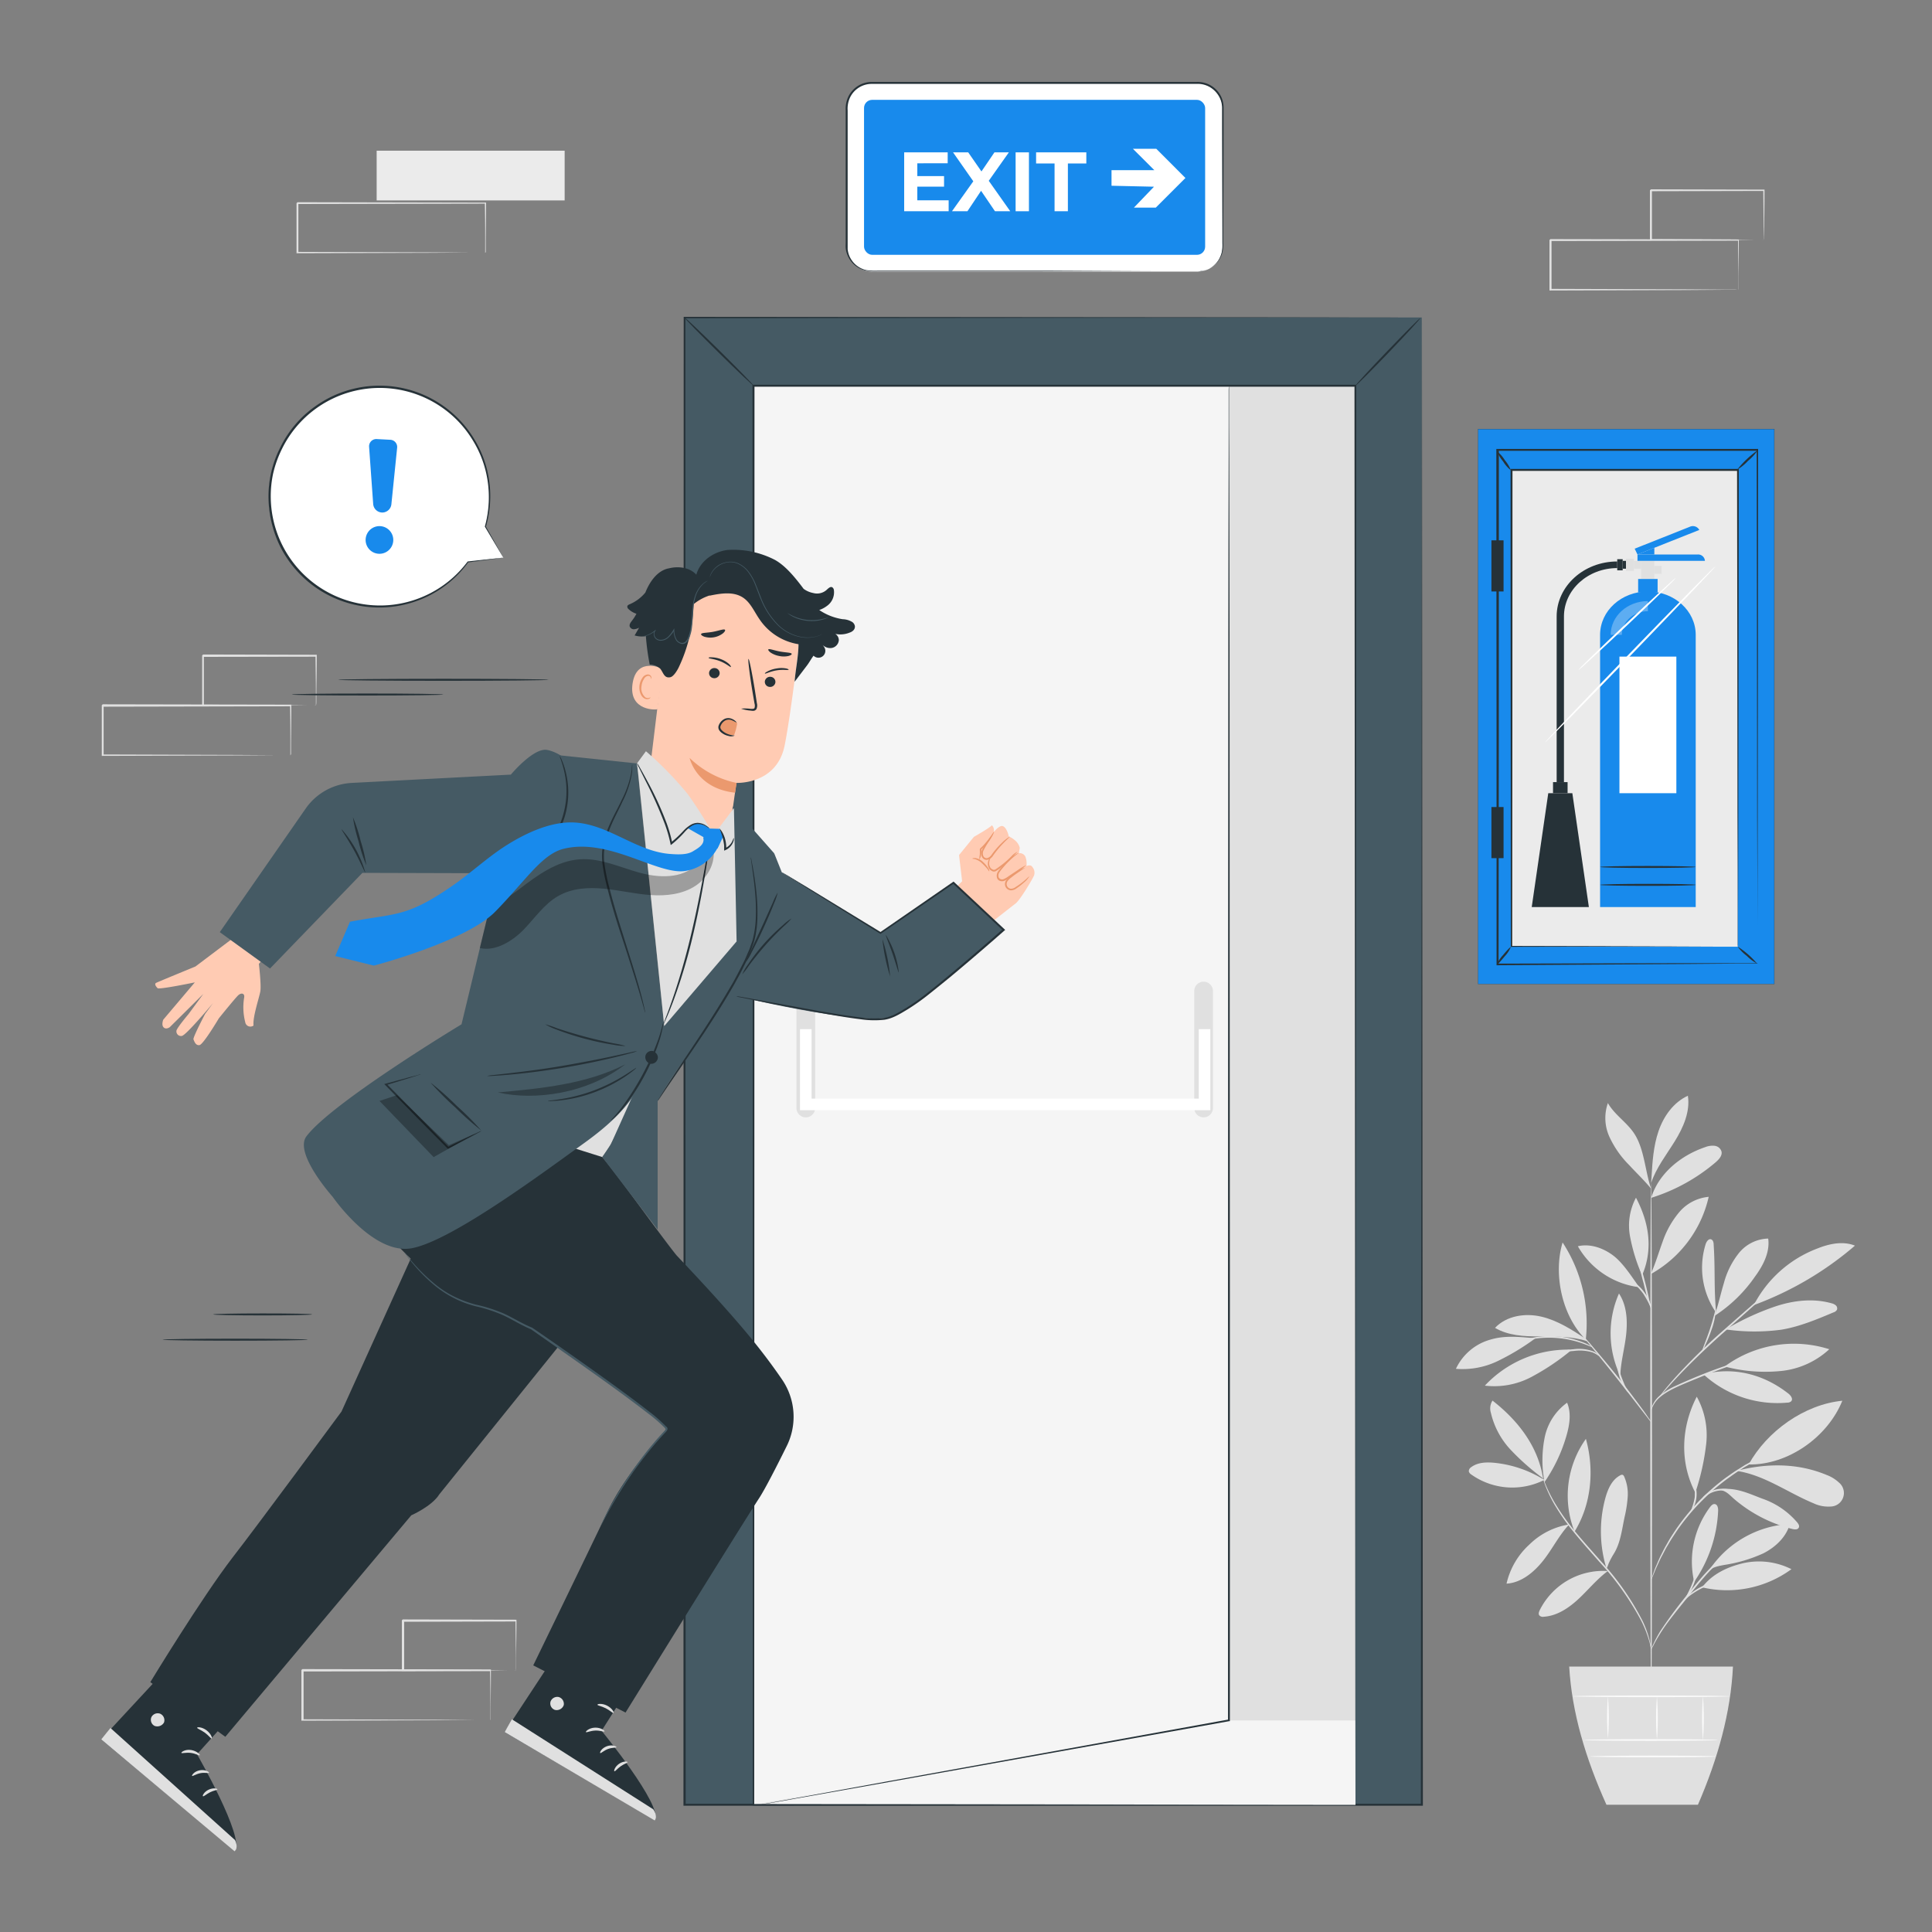 <svg xmlns="http://www.w3.org/2000/svg" viewBox="0 0 500 500"><rect x="0" y="0" width="500" height="500" fill="#808080" stroke="none"/><g id="freepik--background-complete--inject-5"><path d="M126.91,445.21s0-.09,0-.24l0-.66c0-.6,0-1.45,0-2.53,0-2.22,0-5.42-.09-9.45l.15.16-48.65.09.25-.25h0v6.53c0,2.15,0,4.27,0,6.34l-.24-.25,34.67.11,10.24.07,2.76,0,.73,0,.25,0h-.22l-.7,0-2.71,0-10.18.07-34.84.11H78v-.24c0-2.07,0-4.19,0-6.34v-6.53h0l.25-.24,48.65.09h.15v.15c0,4.07-.06,7.3-.08,9.54,0,1.07,0,1.9,0,2.5V445A.85.85,0,0,1,126.91,445.21Z" style="fill:#e0e0e0"></path><path d="M133.51,432.33a1.1,1.1,0,0,1,0-.24c0-.19,0-.41,0-.68l0-2.58c0-2.26-.06-5.45-.1-9.37l.18.18-29.23.07c-.22.22.3-.3.24-.25h0v6.62q0,3.24,0,6.24l-.23-.23,20.91.11,6.09.07,1.64,0,.59,0a3.28,3.28,0,0,1-.53,0l-1.6,0-6,.07-21.07.11H104v-.24q0-3,0-6.24v-6.62h0c-.06.06.47-.47.25-.24l29.23.07h.18v.17c0,4-.08,7.19-.1,9.48,0,1.06,0,1.91,0,2.54S133.52,432.35,133.51,432.33Z" style="fill:#e0e0e0"></path><rect x="97.48" y="39" width="48.65" height="12.87" style="fill:#ebebeb"></rect><path d="M125.56,65.43s0-.09,0-.24l0-.66c0-.6,0-1.45,0-2.53,0-2.22,0-5.42-.09-9.44l.15.15-48.65.09c.11-.11-.25.25.25-.24h0V59.1c0,2.14,0,4.26,0,6.33l-.24-.24,34.67.11,10.24.06,2.76,0h.73a1.27,1.27,0,0,1,.25,0h-.22l-.7,0-2.71,0-10.18.07-34.84.11h-.24v-.24c0-2.07,0-4.19,0-6.33V52.58h0l.25-.25,48.65.1h.16v.15c0,4.06-.06,7.29-.08,9.53,0,1.07,0,1.9,0,2.5,0,.26,0,.47,0,.63A.85.85,0,0,1,125.56,65.43Z" style="fill:#e0e0e0"></path><path d="M449.88,75a1,1,0,0,1,0-.23c0-.17,0-.39,0-.66,0-.61,0-1.45,0-2.53,0-2.22-.05-5.42-.08-9.45l.15.15-48.65.1c.11-.11-.25.25.24-.25h0V75l-.24-.24,34.67.11,10.23.07,2.77,0,.72,0h.26l-.23,0L449,75l-2.72,0-10.17.07-34.84.11H401V62.12h0c.49-.49.14-.13.25-.24l48.65.09H450v.15c0,4.07-.06,7.29-.08,9.54,0,1.07,0,1.9,0,2.5l0,.63A1.23,1.23,0,0,1,449.88,75Z" style="fill:#e0e0e0"></path><path d="M456.47,62.11s0-.09,0-.24,0-.41,0-.68c0-.64,0-1.5-.05-2.58,0-2.26-.05-5.45-.09-9.37l.17.18-29.23.07.25-.25h0v6.62q0,3.24,0,6.24l-.24-.23,20.91.11,6.1.06,1.64,0,.58,0a3.28,3.28,0,0,1-.53,0l-1.59,0-6,.07-21.07.11H427v-.24q0-3,0-6.24V49.25h0c-.05.06.48-.47.25-.25l29.23.07h.18v.18c0,4-.07,7.19-.09,9.47,0,1.07,0,1.92-.05,2.54A4.76,4.76,0,0,1,456.47,62.11Z" style="fill:#e0e0e0"></path><path d="M75.15,195.51a2.07,2.07,0,0,1,0-.23l0-.66c0-.61,0-1.45,0-2.53,0-2.22,0-5.42-.08-9.45l.15.15-48.65.1.25-.25h0v6.53q0,3.23,0,6.33l-.24-.24,34.67.11,10.23.07,2.77,0,.73,0h.25s-.07,0-.22,0l-.7,0-2.71,0-10.18.07-34.84.11h-.24v-.25c0-2.07,0-4.18,0-6.33v-6.53h0c.5-.49.14-.13.25-.24l48.65.09h.15v.15c0,4.07-.06,7.29-.08,9.54,0,1.07,0,1.9,0,2.5v.63C75.16,195.45,75.16,195.52,75.15,195.51Z" style="fill:#e0e0e0"></path><path d="M81.75,182.64a1.22,1.22,0,0,1,0-.24c0-.19,0-.41,0-.68,0-.64,0-1.5,0-2.58,0-2.26-.06-5.45-.1-9.37l.18.18L52.52,170c-.22.22.3-.3.24-.25h0v6.62q0,3.24,0,6.24l-.23-.23,20.91.11,6.09.06,1.64,0,.59,0a3.28,3.28,0,0,1-.53,0l-1.6,0-6,.07-21.07.11h-.24v-.24c0-2,0-4.08,0-6.24v-6.62h0l.25-.25,29.23.07h.18v.18c0,4-.08,7.19-.1,9.47,0,1.07,0,1.92,0,2.54S81.76,182.66,81.75,182.64Z" style="fill:#e0e0e0"></path><path d="M399.67,383a30.06,30.06,0,0,0-12.84-4.42c-2.1-.21-4.39-.15-6.08,1.12a1.26,1.26,0,0,0-.62,1.11,1.38,1.38,0,0,0,.59.76A18.37,18.37,0,0,0,399.67,383" style="fill:#e0e0e0"></path><path d="M399.34,382.6a62,62,0,0,1-8.29-7.3,20.82,20.82,0,0,1-5.2-9.62,3.81,3.81,0,0,1,.41-3.21c6.61,5.16,11.8,11.84,13.08,20.13" style="fill:#e0e0e0"></path><path d="M399.6,382.91a30.19,30.19,0,0,1,.16-10.89,14.68,14.68,0,0,1,5.8-9c1.14,2.67.65,5.74-.16,8.53a41.23,41.23,0,0,1-5.75,12.11" style="fill:#e0e0e0"></path><path d="M406.08,394.53a18.88,18.88,0,0,0-10.29,5.21,19.5,19.5,0,0,0-5.9,10.11c3.86-.24,7.14-3,9.51-6s4-6.4,6.63-9.25" style="fill:#e0e0e0"></path><path d="M407.49,396.38a25.37,25.37,0,0,1,2.94-24c2.24,8,1.41,17-2.94,24" style="fill:#e0e0e0"></path><path d="M416.06,406.58a18.35,18.35,0,0,0-17.57,10.11c-.21.44-.41,1-.11,1.38a1.28,1.28,0,0,0,1.16.34c3.46-.22,6.53-2.31,9.06-4.68s4.74-5.11,7.53-7.16" style="fill:#e0e0e0"></path><path d="M415.78,406a32.76,32.76,0,0,1-.32-18.28c.64-2.35,1.72-4.82,3.9-5.93a.74.74,0,0,1,.59-.1.8.8,0,0,1,.38.43,11.09,11.09,0,0,1,.92,5.25,32.81,32.81,0,0,1-.82,5.3c-.69,3.25-1.05,6.73-2.83,9.53a20,20,0,0,0-1.13,2.09c-.34.71-.34,1-.65,1.53" style="fill:#e0e0e0"></path><path d="M438.45,409.4A23.58,23.58,0,0,1,442.58,390c.3-.38.69-.8,1.17-.75.75.07.94,1.05.9,1.8a34.91,34.91,0,0,1-6.2,18.32" style="fill:#e0e0e0"></path><path d="M440.5,410.8a28.17,28.17,0,0,0,23.12-4.7,18.71,18.71,0,0,0-12.52-1.54c-4.18,1-8,2.83-10.6,6.24" style="fill:#e0e0e0"></path><path d="M442.22,406.55a26.72,26.72,0,0,1,21-12.14c-.95,3.38-3.73,6-6.86,7.59A38,38,0,0,1,446.27,405c-1.34.26-3.18.54-4,1.6" style="fill:#e0e0e0"></path><path d="M438.88,385.91a61.49,61.49,0,0,0,2.69-12.29,20.52,20.52,0,0,0-2.45-12.16c-4.06,7.86-4.47,17-.36,24.87" style="fill:#e0e0e0"></path><path d="M452.55,379c4.75-8.63,14.44-15.53,24.24-16.49C473,371.92,462.7,379.2,452.55,379" style="fill:#e0e0e0"></path><path d="M449.57,380.69c7.08,1.08,13.11,5.6,19.73,8.34a8.91,8.91,0,0,0,4.46.86,3.5,3.5,0,0,0,2.19-6.18,9.6,9.6,0,0,0-3.24-2c-7.21-3-14.94-3.07-22.53-1.25" style="fill:#e0e0e0"></path><path d="M445.47,385.65c1.6.46,2.15,1.29,3.42,2.37a36.85,36.85,0,0,0,15,7.69c.58.14,1.33.2,1.61-.32s-.07-1-.39-1.4a20.7,20.7,0,0,0-9-6.13c-3.46-1.29-6.45-2.84-10.57-2.5" style="fill:#e0e0e0"></path><path d="M440.84,355.66A28.34,28.34,0,0,0,462.56,363a1.47,1.47,0,0,0,1-.35c.55-.6-.1-1.51-.74-2-6.38-5-14.12-7-22-5" style="fill:#e0e0e0"></path><path d="M446.33,353.65a30.24,30.24,0,0,1,27.09-4.47,21.56,21.56,0,0,1-12.91,5.67,41.1,41.1,0,0,1-14.18-1.2" style="fill:#e0e0e0"></path><path d="M444.15,339.86c-.63-6.37-.22-11.4-.66-17.8,0-.51-.15-1.12-.63-1.31-.66-.26-1.22.56-1.44,1.24a20.42,20.42,0,0,0,2.72,17.73" style="fill:#e0e0e0"></path><path d="M443.69,340.57a37.34,37.34,0,0,0,10.55-10.26c2.09-2.85,3.85-6.27,3.37-9.77a10.09,10.09,0,0,0-7.61,3.78,21.3,21.3,0,0,0-3.88,7.81c-.85,2.8-1.44,5.68-2.43,8.44" style="fill:#e0e0e0"></path><path d="M454.06,337.69a85.06,85.06,0,0,0,26-15.32c-3.1-1.25-6.65-.5-9.75.75a30.78,30.78,0,0,0-16.36,14.5" style="fill:#e0e0e0"></path><path d="M446.61,344.05a52.37,52.37,0,0,0,14.42.07c4.67-.78,9.09-2.63,13.46-4.47a1.58,1.58,0,0,0,.92-.69,1.08,1.08,0,0,0-.33-1.16,2.82,2.82,0,0,0-1.15-.53c-4.75-1.33-9.88-.71-14.55.86a67.58,67.58,0,0,0-12.77,5.92" style="fill:#e0e0e0"></path><path d="M419.23,355.87a25.53,25.53,0,0,1-.24-21.11c2,3,2.24,6.89,1.87,10.5s-1.46,7.32-1.53,10.94" style="fill:#e0e0e0"></path><path d="M406.16,349.28a29.48,29.48,0,0,0-21.88,9.32,20.46,20.46,0,0,0,12-2.22,61.12,61.12,0,0,0,10.27-6.87" style="fill:#e0e0e0"></path><path d="M397.37,346.34c-4-.32-7.84-.81-11.68.36a14,14,0,0,0-8.9,7.55,21,21,0,0,0,10.95-2.07,62.23,62.23,0,0,0,9.63-5.84" style="fill:#e0e0e0"></path><path d="M410.38,346.48c-3.59-2.36-7.28-4.75-11.47-5.73s-9-.26-12,2.9c3.39,2,7.5,2.22,11.42,2.22s8.75-.05,12.45,1.26" style="fill:#e0e0e0"></path><path d="M410.4,346.67c-6.14-6-8.47-16.88-6-25.12a38.27,38.27,0,0,1,6,25.12" style="fill:#e0e0e0"></path><path d="M427.3,329.57c1.16-2.69,2-5.52,3-8.26a23.91,23.91,0,0,1,4.3-7.62,11.34,11.34,0,0,1,7.61-3.95,30.61,30.61,0,0,1-14.77,19.87" style="fill:#e0e0e0"></path><path d="M424.24,333.13c-1.91-2.64-4.13-6.22-6.73-8.19s-6-3.16-9.16-2.41a21.32,21.32,0,0,0,15.89,10.6" style="fill:#e0e0e0"></path><path d="M424.85,329.79a45.92,45.92,0,0,1-3-9.82,15.28,15.28,0,0,1,1.54-10c3.37,6.38,4.46,13.22,1.67,19.87" style="fill:#e0e0e0"></path><path d="M427.33,310c1.91-6.32,7.7-11,13.95-13.11a5.14,5.14,0,0,1,2.44-.36,2.11,2.11,0,0,1,1.81,1.5c.22,1.07-.66,2-1.5,2.75a47.54,47.54,0,0,1-16.7,9.22" style="fill:#e0e0e0"></path><path d="M427.4,304.82c.24-4.07.5-8.21,1.82-12.07s3.88-7.48,7.6-9.17c.63,4.11-1.18,8.21-3.37,11.75s-4.83,6.89-6.15,10.84" style="fill:#e0e0e0"></path><path d="M427.3,307.63c-1.58-4.61-1.74-10.46-4.5-14.47-1.93-2.81-5-4.72-6.68-7.69a11.74,11.74,0,0,0,.39,8.73,25.23,25.23,0,0,0,5.1,7.3c2,2.18,3.79,3.82,5.69,6.13" style="fill:#e0e0e0"></path><path d="M427.33,443.29c-.12,0-.23-30.73-.24-68.63s.09-68.64.21-68.64.23,30.73.24,68.64S427.45,443.29,427.33,443.29Z" style="fill:#e0e0e0"></path><path d="M454.19,351.24a7.3,7.3,0,0,1-1.16.43l-3.18,1.07c-2.68.92-6.36,2.24-10.36,3.88s-7.69,3.07-9.82,4.92a7.18,7.18,0,0,0-2,2.6c-.3.73-.36,1.17-.4,1.16a1.11,1.11,0,0,1,0-.32,5.14,5.14,0,0,1,.23-.9,6.92,6.92,0,0,1,1.92-2.78,17.6,17.6,0,0,1,4.26-2.65c1.71-.79,3.6-1.62,5.6-2.44,4-1.65,7.72-2.93,10.43-3.77,1.36-.42,2.46-.73,3.23-.94A6,6,0,0,1,454.19,351.24Z" style="fill:#e0e0e0"></path><path d="M463,329.61s-.1.14-.33.35l-1,.93L458,334.23l-12.26,10.91c-4.78,4.26-8.91,8.33-11.78,11.39-1.43,1.53-2.56,2.8-3.33,3.68l-.89,1a1.93,1.93,0,0,1-.33.33s.08-.14.26-.39.46-.61.83-1.07c.73-.92,1.82-2.22,3.23-3.78a155.2,155.2,0,0,1,11.72-11.51c4.8-4.25,9.17-8.06,12.34-10.81l3.77-3.24,1.05-.87A2.33,2.33,0,0,1,463,329.61Z" style="fill:#e0e0e0"></path><path d="M440.58,349.47c-.12-.06.88-2.36,1.87-5.28s1.48-5.38,1.61-5.36a18.23,18.23,0,0,1-1.19,5.5,33.94,33.94,0,0,1-1.49,3.69A5.39,5.39,0,0,1,440.58,349.47Z" style="fill:#e0e0e0"></path><path d="M427.36,368.07a5,5,0,0,1-.74-.86l-1.89-2.42c-1.58-2.05-3.77-4.88-6.23-8s-4.72-5.88-6.36-7.89l-1.93-2.39a5.64,5.64,0,0,1-.66-.91,6.63,6.63,0,0,1,.8.8c.49.53,1.18,1.32,2,2.3,1.7,2,4,4.71,6.47,7.81s4.61,6,6.14,8.06c.76,1,1.36,1.91,1.77,2.51A5.78,5.78,0,0,1,427.36,368.07Z" style="fill:#e0e0e0"></path><path d="M421.47,360.51a10.94,10.94,0,0,1-2.47-4.62,13.14,13.14,0,0,1-.55-4.65h.19c-.09.36-.15.55-.19.54s0-.2,0-.57l.19,0a21.27,21.27,0,0,0,.79,4.53A35.17,35.17,0,0,0,421.47,360.51Z" style="fill:#e0e0e0"></path><path d="M413.87,351a7.67,7.67,0,0,0-1.72-1,11.31,11.31,0,0,0-4.78-.38,30.64,30.64,0,0,0-4.82.77,14.19,14.19,0,0,1-2,.48,7.29,7.29,0,0,1,1.9-.78,22.38,22.38,0,0,1,4.86-.92,10.53,10.53,0,0,1,4.94.54A3,3,0,0,1,413.87,351Z" style="fill:#e0e0e0"></path><path d="M412.07,348.63c0,.07-1-.4-2.64-1a26.35,26.35,0,0,0-13.3-1c-1.7.3-2.73.62-2.75.55a2.3,2.3,0,0,1,.7-.3,16.19,16.19,0,0,1,2-.56,23.51,23.51,0,0,1,6.81-.48,23.85,23.85,0,0,1,6.66,1.5,16.4,16.4,0,0,1,1.88.86A2.52,2.52,0,0,1,412.07,348.63Z" style="fill:#e0e0e0"></path><path d="M427.3,338.83a53.94,53.94,0,0,1-1.92-6.68,54.1,54.1,0,0,1-1.5-6.8,107.3,107.3,0,0,1,3.42,13.48Z" style="fill:#e0e0e0"></path><path d="M427.42,338.83a30.53,30.53,0,0,0-2.13-4,17.27,17.27,0,0,0-3.14-3.24,2.81,2.81,0,0,1,1.21.62,10,10,0,0,1,2.29,2.36A8.75,8.75,0,0,1,427.42,338.83Z" style="fill:#e0e0e0"></path><path d="M427.33,426.91c-.05,0-.14-.74-.48-2.05a29.83,29.83,0,0,0-2.06-5.32,73.39,73.39,0,0,0-10.89-15.35c-2.43-2.78-4.79-5.4-6.8-7.91a56.62,56.62,0,0,1-4.86-7,34.28,34.28,0,0,1-2.45-5.2c-.23-.64-.39-1.14-.48-1.49a2.73,2.73,0,0,1-.13-.53s.27.71.77,2a38.68,38.68,0,0,0,2.56,5.1,59.06,59.06,0,0,0,4.91,6.91c2,2.49,4.38,5.1,6.81,7.88a69.9,69.9,0,0,1,10.85,15.51,26.12,26.12,0,0,1,1.93,5.41,15.62,15.62,0,0,1,.28,1.54A2.27,2.27,0,0,1,427.33,426.91Z" style="fill:#e0e0e0"></path><path d="M451.6,399.5a14.16,14.16,0,0,1-1.27.71,28,28,0,0,0-3.3,2.18,38,38,0,0,0-4.33,3.95c-1.53,1.61-3.09,3.47-4.69,5.47-3.2,4-6.19,7.56-8,10.4-.9,1.4-1.57,2.58-2,3.42a11.66,11.66,0,0,1-.7,1.28,1.48,1.48,0,0,1,.12-.36c.09-.23.22-.58.43-1a30.59,30.59,0,0,1,1.89-3.51,114.31,114.31,0,0,1,7.89-10.5c1.61-2,3.19-3.88,4.74-5.48a34.48,34.48,0,0,1,4.44-3.92,22,22,0,0,1,3.41-2.08c.42-.21.76-.34,1-.44S451.59,399.48,451.6,399.5Z" style="fill:#e0e0e0"></path><path d="M452.07,408.39a18.88,18.88,0,0,1-2.69.39A35.44,35.44,0,0,0,443,410a19.2,19.2,0,0,0-5.71,3c-1.31,1-1.93,1.86-2,1.81a2,2,0,0,1,.4-.62,10,10,0,0,1,1.4-1.43,17.26,17.26,0,0,1,5.77-3.18,28.66,28.66,0,0,1,6.48-1.14A14.87,14.87,0,0,1,452.07,408.39Z" style="fill:#e0e0e0"></path><path d="M436.09,413.86c-.14-.08,1.07-1.93,2-4.42s1.09-4.71,1.25-4.68a4.59,4.59,0,0,1-.05,1.44,15.66,15.66,0,0,1-.78,3.4,16.85,16.85,0,0,1-1.56,3.11A4.32,4.32,0,0,1,436.09,413.86Z" style="fill:#e0e0e0"></path><path d="M459.46,375.62a1.79,1.79,0,0,1-.43.23l-1.27.58c-.55.24-1.22.54-2,.94s-1.64.79-2.57,1.34l-1.46.84c-.51.29-1,.64-1.55,1-1.08.66-2.16,1.47-3.32,2.29A57.37,57.37,0,0,0,434.09,396c-.78,1.19-1.55,2.3-2.17,3.4-.32.55-.65,1.06-.92,1.58l-.78,1.49c-.53.94-.9,1.84-1.27,2.62s-.65,1.45-.86,2l-.53,1.28a2,2,0,0,1-.22.44,2.15,2.15,0,0,1,.13-.47l.45-1.31a21.37,21.37,0,0,1,.81-2.05c.34-.79.7-1.7,1.21-2.66.24-.48.49-1,.76-1.51s.59-1.05.9-1.61c.61-1.12,1.38-2.24,2.16-3.44a60.19,60.19,0,0,1,5.87-7.21,58.85,58.85,0,0,1,7-6.12c1.17-.82,2.27-1.62,3.36-2.27.55-.33,1.06-.67,1.57-1l1.49-.81c.94-.54,1.84-.93,2.62-1.3a20.8,20.8,0,0,1,2-.87l1.29-.5A2.41,2.41,0,0,1,459.46,375.62Z" style="fill:#e0e0e0"></path><path d="M440.25,388.49a3.15,3.15,0,0,1,1.06-1.57,6.63,6.63,0,0,1,4.25-1.63,11.7,11.7,0,0,1,4.48.87,6.15,6.15,0,0,1,1.69.83,11.53,11.53,0,0,1-1.79-.53,13.3,13.3,0,0,0-4.36-.73,6.93,6.93,0,0,0-4.07,1.43A13.61,13.61,0,0,0,440.25,388.49Z" style="fill:#e0e0e0"></path><path d="M437.38,391.45a15.78,15.78,0,0,0,1.21-3.93,16.52,16.52,0,0,0-.27-4.1,2.62,2.62,0,0,1,.5,1.15,8.15,8.15,0,0,1-.69,5.89C437.76,391.13,437.42,391.49,437.38,391.45Z" style="fill:#e0e0e0"></path><path d="M406.11,431.31c.66,11.74,4.2,23.69,9.64,35.76h23.67c5.19-11.95,8.49-23.88,9.07-35.76Z" style="fill:#e0e0e0"></path><path d="M444.66,450.31c0,.13-7.8.22-17.41.22s-17.4-.09-17.4-.22,7.79-.22,17.4-.22S444.66,450.19,444.66,450.31Z" style="fill:#fafafa"></path><path d="M444.13,454.57c0,.12-7.31.22-16.32.22s-16.32-.1-16.32-.22,7.31-.22,16.32-.22S444.13,454.44,444.13,454.57Z" style="fill:#fafafa"></path><path d="M416.13,439a64.69,64.69,0,0,1,0,10.9,67.62,67.62,0,0,1,0-10.9Z" style="fill:#fafafa"></path><path d="M428.82,439a72.53,72.53,0,0,1,0,11.29,69.39,69.39,0,0,1,0-11.29Z" style="fill:#fafafa"></path><path d="M440.72,438.92a75.51,75.51,0,0,1,0,11.52,75.51,75.51,0,0,1,0-11.52Z" style="fill:#fafafa"></path><path d="M447.74,439c0,.12-9.14.22-20.41.22s-20.42-.1-20.42-.22,9.14-.22,20.42-.22S447.74,438.9,447.74,439Z" style="fill:#fafafa"></path></g><g id="freepik--Door--inject-5"><rect x="177.14" y="82.16" width="190.81" height="384.91" style="fill:#455a64"></rect><path d="M368,82.16c0,2.27.1,160.32.24,384.91v.25H176.88v-.26c0-148.64.05-284.11.06-384.91V82h.2L368,82.16l-190.81.2.19-.2c0,100.8,0,236.27.07,384.91l-.26-.26h0l190.78,0-.25.24C367.84,242.48,368,84.43,368,82.16Z" style="fill:#263238"></path><rect x="195.03" y="99.83" width="155.76" height="367.24" style="fill:#e0e0e0"></rect><polygon points="195.03 467.07 318.08 445.25 318.08 99.83 195.03 99.83 195.03 467.07" style="fill:#f5f5f5"></polygon><polygon points="196.8 467.07 305.92 445.25 350.79 445.25 350.79 467.07 196.8 467.07" style="fill:#f5f5f5"></polygon><path d="M208.54,289.17h0a2.42,2.42,0,0,1-2.42-2.42V256.48a2.42,2.42,0,0,1,2.42-2.42h0a2.42,2.42,0,0,1,2.42,2.42v30.27A2.42,2.42,0,0,1,208.54,289.17Z" style="fill:#e0e0e0"></path><path d="M311.49,289.17h0a2.42,2.42,0,0,1-2.42-2.42V256.48a2.42,2.42,0,0,1,2.42-2.42h0a2.42,2.42,0,0,1,2.42,2.42v30.27A2.43,2.43,0,0,1,311.49,289.17Z" style="fill:#e0e0e0"></path><polygon points="313.24 287.32 207.04 287.32 207.04 266.34 210.04 266.34 210.04 284.32 310.24 284.32 310.24 266.34 313.24 266.34 313.24 287.32" style="fill:#fff"></polygon><path d="M318.08,99.83s0,.41,0,1.21,0,2,0,3.55c0,3.14,0,7.74.05,13.66,0,11.87.05,29,.08,50.22,0,42.41.05,101,.08,165.67,0,40.45,0,78.49,0,111.11v.19l-.19,0-87.84,15.71-24.71,4.39L199,466.71l-1.67.28-.57.08.56-.12,1.67-.32,6.51-1.2,24.7-4.51L318,445l-.19.23c0-32.62,0-70.66,0-111.11,0-64.69.06-123.26.08-165.67,0-21.2.06-38.35.08-50.22,0-5.92,0-10.52,0-13.66,0-1.55,0-2.74,0-3.55S318.08,99.83,318.08,99.83Z" style="fill:#263238"></path><path d="M350.79,467.07c0-2.33-.11-154-.25-367.24l.25.25H195l.26-.26c0,143.24-.06,273-.07,367.24l-.19-.18,155.76.18L195,467.26h-.19v-.19c0-94.24,0-224-.07-367.24v-.26h.29l155.73,0H351v.24C350.89,313,350.79,464.74,350.79,467.07Z" style="fill:#263238"></path><path d="M177.14,82.16c.1-.1,4.19,3.77,9.13,8.65s8.86,8.92,8.76,9-4.19-3.77-9.13-8.65S177,82.26,177.14,82.16Z" style="fill:#263238"></path><path d="M367.56,82.34c.1.1-3.57,4.1-8.2,8.93s-8.47,8.66-8.57,8.56,3.56-4.09,8.2-8.92S367.46,82.24,367.56,82.34Z" style="fill:#263238"></path></g><g id="freepik--Sign--inject-5"><rect x="219.07" y="21.51" width="97.35" height="48.78" rx="6.45" style="fill:#fff"></rect><path d="M310,70.29a7.19,7.19,0,0,0,2.74-.68,6.36,6.36,0,0,0,2.55-2.22,6.67,6.67,0,0,0,.87-2,9.4,9.4,0,0,0,.19-2.48c0-7.13-.05-17.42-.08-30.13,0-1.59,0-3.21,0-4.88a6.18,6.18,0,0,0-1.9-4.42,6.34,6.34,0,0,0-4.69-1.77h-5.51l-23.88,0-54.72,0a6.22,6.22,0,0,0-5.57,3.5,6.77,6.77,0,0,0-.63,3.37V46.16q0,6.87,0,13.47v3.29c0,.55,0,1.09,0,1.6a6.52,6.52,0,0,0,.36,1.51,6.24,6.24,0,0,0,4.45,3.87,14.84,14.84,0,0,0,3.07.15H248l20.81,0,30.12.08,8.19,0,2.13,0,.73,0-.73,0-2.13,0-8.19,0-30.12.08-20.81,0H227.24a15.53,15.53,0,0,1-3.17-.16,6.71,6.71,0,0,1-4.8-4.17,6.48,6.48,0,0,1-.4-1.63c-.05-.57,0-1.11,0-1.65V59.63q0-6.6,0-13.47v-14c0-1.18,0-2.37,0-3.56a7.42,7.42,0,0,1,.68-3.6,6.73,6.73,0,0,1,6-3.79l54.72,0,23.88,0h5.51a6.76,6.76,0,0,1,5,1.9,6.56,6.56,0,0,1,2,4.71v4.88c0,12.71-.07,23-.09,30.13a9,9,0,0,1-.22,2.52,6.34,6.34,0,0,1-.91,2,6.5,6.5,0,0,1-2.64,2.23,6.28,6.28,0,0,1-2.05.56C310.22,70.3,310,70.29,310,70.29Z" style="fill:#263238"></path><rect x="223.61" y="25.84" width="88.28" height="40.11" rx="2.11" style="fill:#188AEC"></rect><path d="M245.51,51.84v2.83H234V39.43h11.26v2.83H237.4v3.31h6.92v2.74H237.4v3.53Z" style="fill:#fff"></path><path d="M257.5,54.67l-3.6-5.29-3.53,5.29h-4l5.52-7.75-5.24-7.49h3.92L254,44.37l3.36-4.94h3.73l-5.2,7.36,5.56,7.88Z" style="fill:#fff"></path><path d="M262.84,39.43h3.45V54.67h-3.45Z" style="fill:#fff"></path><path d="M272.92,42.3h-4.78V39.43h13V42.3h-4.77V54.67h-3.45Z" style="fill:#fff"></path><polygon points="287.66 48.07 287.66 44.04 298.74 44.04 293.19 38.5 299.24 38.5 306.79 46.06 299.11 53.74 293.45 53.74 298.65 48.32 287.66 48.07" style="fill:#fff"></polygon></g><g id="freepik--Lines--inject-5"><path d="M142,175.93c0,.14-12.2.26-27.26.26s-27.26-.12-27.26-.26,12.2-.26,27.26-.26S142,175.78,142,175.93Z" style="fill:#263238"></path><path d="M114.75,179.74c0,.15-8.79.26-19.62.26s-19.63-.11-19.63-.26,8.78-.26,19.63-.26S114.75,179.6,114.75,179.74Z" style="fill:#263238"></path><path d="M79.68,346.71c0,.14-8.42.26-18.81.26s-18.81-.12-18.81-.26,8.42-.26,18.81-.26S79.68,346.57,79.68,346.71Z" style="fill:#263238"></path><path d="M80.77,340.17c0,.14-5.74.26-12.81.26s-12.82-.12-12.82-.26,5.74-.26,12.82-.26S80.77,340,80.77,340.17Z" style="fill:#263238"></path></g><g id="freepik--fire-extinguisher--inject-5"><rect x="382.52" y="111.03" width="76.67" height="143.62" style="fill:#188AEC"></rect><path d="M459.22,254.68H382.5V111h76.72Zm-76.67-.05h76.61V111.06H382.55Z" style="fill:#263238"></path><rect x="391.17" y="121.63" width="58.57" height="123.38" style="fill:#ebebeb"></rect><path d="M449.74,245s0-.21,0-.61,0-1,0-1.77c0-1.57,0-3.86,0-6.84,0-6,0-14.65-.07-25.59,0-21.84-.07-52.65-.12-88.57l.25.25H391.17l.26-.26c0,47.78-.05,91.26-.07,123.38l-.19-.19,42.79.1,11.68.05,3.05,0,1.05,0-1,0-3,0-11.64,0-42.9.1H391V245c0-32.12-.05-75.6-.07-123.38v-.26h.27l58.56,0H450v.24c-.05,36-.09,66.85-.12,88.74,0,10.91-.05,19.57-.07,25.53,0,2.95,0,5.23,0,6.79,0,.76,0,1.34,0,1.74S449.74,245,449.74,245Z" style="fill:#263238"></path><polygon points="428.14 141.77 428.14 143.5 423.78 143.5 428.14 141.77" style="fill:#188AEC"></polygon><rect x="424.72" y="145.15" width="3.42" height="4.69" style="fill:#e0e0e0"></rect><rect x="422.84" y="145.15" width="1.88" height="2.03" style="fill:#e0e0e0"></rect><rect x="428.14" y="146.48" width="1.88" height="2.03" style="fill:#e0e0e0"></rect><rect x="420.8" y="144.58" width="2.04" height="3.17" style="fill:#e0e0e0"></rect><rect x="419.96" y="145.15" width="0.84" height="2.03" style="fill:#263238"></rect><rect x="418.54" y="144.72" width="1.41" height="2.88" style="fill:#263238"></rect><path d="M439.41,143.5H423.78v1.65h17.45A1.75,1.75,0,0,0,439.41,143.5Z" style="fill:#188AEC"></path><path d="M426.47,153.07c-6.83,0-12.37,5-12.37,11.23v70.45h24.75V164.3C438.85,158.1,433.31,153.07,426.47,153.07Z" style="fill:#188AEC"></path><rect x="419.11" y="169.93" width="14.73" height="35.35" style="fill:#fff"></rect><g style="opacity:0.3;mix-blend-mode:screen"><path d="M426.47,158.18v-2.62c-5.31,0-9.63,3.91-9.63,8.74h2.89C419.73,160.92,422.75,158.18,426.47,158.18Z" style="fill:#fff"></path></g><polygon points="411.2 234.75 396.41 234.75 400.69 205.28 406.92 205.28 411.2 234.75" style="fill:#263238"></polygon><rect x="401.92" y="202.41" width="3.77" height="2.87" style="fill:#263238"></rect><path d="M437.37,136.31,423.05,142l.73,1.5,16-6.35A1.88,1.88,0,0,0,437.37,136.31Z" style="fill:#188AEC"></path><rect x="423.95" y="149.84" width="5.04" height="3.49" style="fill:#188AEC"></rect><path d="M402.86,159.54v42.87h1.89V159.54c0-6.9,6.19-12.52,13.79-12.52v-1.71C409.89,145.31,402.86,151.69,402.86,159.54Z" style="fill:#263238"></path><path d="M438.85,229c0,.15-5.54.26-12.38.26s-12.37-.11-12.37-.26,5.54-.26,12.37-.26S438.85,228.83,438.85,229Z" style="fill:#263238"></path><path d="M438.85,224.37c0,.15-5.54.26-12.38.26s-12.37-.11-12.37-.26,5.54-.26,12.37-.26S438.85,224.23,438.85,224.37Z" style="fill:#263238"></path><path d="M444,146.51c.11.1-9.69,10.39-21.87,23s-22.14,22.7-22.25,22.6,9.69-10.38,21.88-23S443.89,146.41,444,146.51Z" style="fill:#fff"></path><path d="M433.69,149.57c.09.11-5.47,5.53-12.43,12.11s-12.69,11.84-12.79,11.74,5.47-5.53,12.43-12.11S433.59,149.47,433.69,149.57Z" style="fill:#fff"></path><path d="M454.75,249.37l-1.17,0-3.47,0-13.38.11-49.22.33h-.2v-.2c0-34.94,0-81.72-.06-133v-.43h.26l67.24,0H455v.24c0,38.84-.09,72.08-.11,95.62,0,11.74-.06,21.06-.07,27.46,0,3.18,0,5.63,0,7.3,0,.81,0,1.44,0,1.87s0,.62,0,.62,0-.22,0-.65,0-1.07,0-1.9c0-1.68,0-4.15,0-7.35,0-6.41,0-15.75-.07-27.51,0-23.51-.07-56.69-.12-95.46l.25.25-67.24,0,.26-.27v.17c0,51.29,0,98.07-.07,133l-.19-.19,49.11-.12,13.41,0h4.72Z" style="fill:#263238"></path><rect x="385.98" y="139.84" width="3.14" height="13.23" style="fill:#263238"></rect><rect x="385.98" y="208.86" width="3.14" height="13.23" style="fill:#263238"></rect><path d="M391,121.7a8.67,8.67,0,0,1-2-2.29,8.84,8.84,0,0,1-1.55-2.6,8.89,8.89,0,0,1,2,2.29A9,9,0,0,1,391,121.7Z" style="fill:#263238"></path><path d="M454.84,116.6a12.53,12.53,0,0,1-2.46,2.67,12.45,12.45,0,0,1-2.81,2.29,25.48,25.48,0,0,1,5.27-5Z" style="fill:#263238"></path><path d="M454.75,249.37a10.65,10.65,0,0,1-2.69-2,11.07,11.07,0,0,1-2.35-2.39,22,22,0,0,1,5,4.38Z" style="fill:#263238"></path><path d="M391,245.1a8.22,8.22,0,0,1-1.58,2.39c-1,1.23-1.87,2.16-2,2.07a7.82,7.82,0,0,1,1.57-2.39C390,245.93,390.92,245,391,245.1Z" style="fill:#263238"></path></g><g id="freepik--speech-bubble--inject-5"><path d="M130.28,144.33l-9.18,1.11a28.52,28.52,0,1,1,4.48-9.18h0Z" style="fill:#fff"></path><path d="M130.28,144.33s-.08-.17-.27-.51l-.87-1.54c-.79-1.41-1.95-3.45-3.44-6.09a.12.12,0,0,0-.17-.05.12.12,0,0,0,0,.05h0l.23.1a28.47,28.47,0,0,0,.44-14.08,27.8,27.8,0,0,0-3.44-8.52,28.39,28.39,0,0,0-6.86-7.77,28.6,28.6,0,0,0-34.6-.56,28.13,28.13,0,0,0-8.8,10.49,27.84,27.84,0,0,0-3,13.41A29.21,29.21,0,0,0,72.8,142a28.72,28.72,0,0,0,37.55,12.5,28.29,28.29,0,0,0,10.85-9l-.09.05,6.87-.9,1.73-.24.57-.09s-.22,0-.62.06l-1.78.18-6.8.74-.08.05a28.28,28.28,0,0,1-50.32-22.78A29.09,29.09,0,0,1,73,116.12a28.18,28.18,0,0,1,42.56-9.8,27.92,27.92,0,0,1,6.79,7.62,27.48,27.48,0,0,1,3.44,8.37,28.44,28.44,0,0,1-.3,13.92.13.13,0,0,0,.09.16.13.13,0,0,0,.14-.06v0h-.22l3.54,5.94.92,1.54Z" style="fill:#263238"></path><path d="M102.78,115.88l-1.49,14.62A2.38,2.38,0,0,1,99,132.64h0a2.38,2.38,0,0,1-2.42-2.21l-1.06-14.8a1.87,1.87,0,0,1,2-2l3.58.19A1.87,1.87,0,0,1,102.78,115.88Z" style="fill:#188AEC"></path><path d="M94.76,140.73a3.58,3.58,0,1,0,2.45-4.43A3.59,3.59,0,0,0,94.76,140.73Z" style="fill:#188AEC"></path></g><g id="freepik--Character--inject-5"><path d="M147,423.34,130.6,448.26,169.52,471c1.94-3.85-13.83-23.08-13.83-23.08l8.65-13.65Z" style="fill:#263238"></path><path d="M144.64,439.2a1.85,1.85,0,0,0-2.16,1.17,1.76,1.76,0,0,0,1.14,2.15,1.94,1.94,0,0,0,2.28-1.25,1.84,1.84,0,0,0-1.43-2.11" style="fill:#e0e0e0"></path><path d="M130.6,448.26l1.88-3.31,36.59,23.3s1.28,1.78.37,2.88Z" style="fill:#e0e0e0"></path><path d="M156.44,448.09c-.12.19-1.12-.28-2.41-.22s-2.26.57-2.39.4.79-1.11,2.36-1.16S156.58,447.94,156.44,448.09Z" style="fill:#e0e0e0"></path><path d="M159.53,452.16c-.06.21-1.07.06-2.19.48s-1.8,1.17-2,1.05.32-1.26,1.72-1.77S159.63,452,159.53,452.16Z" style="fill:#e0e0e0"></path><path d="M159,458.4c-.19-.06.1-1.16,1.2-1.92s2.22-.65,2.21-.44-.89.44-1.78,1.07S159.19,458.5,159,458.4Z" style="fill:#e0e0e0"></path><path d="M158.77,443.3c-.18.13-.9-.64-2-1.2s-2.15-.7-2.16-.92,1.2-.43,2.51.24S159,443.21,158.77,443.3Z" style="fill:#e0e0e0"></path><path d="M160.55,438.14c-.05.08-.87-.24-2-1.15a10.32,10.32,0,0,1-1.67-1.81,10.16,10.16,0,0,1-.77-1.25,2.47,2.47,0,0,1-.32-.8,1,1,0,0,1,.5-1.07,1.22,1.22,0,0,1,1.09.06,2.88,2.88,0,0,1,.67.52,8.43,8.43,0,0,1,1,1.13,8.11,8.11,0,0,1,1.11,2.23,3.86,3.86,0,0,1,.22,2.25c-.13,0-.22-.84-.73-2.07a9.24,9.24,0,0,0-1.17-2,8.51,8.51,0,0,0-.92-1c-.35-.35-.7-.56-.91-.44s-.1.08-.08.25a2.14,2.14,0,0,0,.23.59c.22.42.45.82.69,1.19A12.85,12.85,0,0,0,159,436.6C159.91,437.56,160.61,438,160.55,438.14Z" style="fill:#e0e0e0"></path><path d="M160.14,438.27a3.59,3.59,0,0,1,.58-2.18,7.4,7.4,0,0,1,1.52-2,6.84,6.84,0,0,1,1.19-.89,1.84,1.84,0,0,1,1.81-.26,1,1,0,0,1,.5,1,2.72,2.72,0,0,1-.22.83,4.79,4.79,0,0,1-.76,1.31,5.21,5.21,0,0,1-2,1.53c-1.35.56-2.28.33-2.26.25a16.92,16.92,0,0,0,2-.74,5.18,5.18,0,0,0,1.69-1.47,4.38,4.38,0,0,0,.62-1.15c.18-.44.22-.87,0-.92a1.33,1.33,0,0,0-1.05.24,7.69,7.69,0,0,0-1.1.78,8.05,8.05,0,0,0-1.52,1.72C160.47,437.47,160.26,438.3,160.14,438.27Z" style="fill:#e0e0e0"></path><path d="M46.46,428.29,26.19,450.15,60.81,479c2.56-3.48-9.82-25-9.82-25l10.78-12Z" style="fill:#263238"></path><path d="M41.54,443.54a1.85,1.85,0,0,0-2.33.8,1.77,1.77,0,0,0,.77,2.31,2,2,0,0,0,2.46-.86,1.82,1.82,0,0,0-1.07-2.31" style="fill:#e0e0e0"></path><path d="M26.19,450.15l2.4-2.94,32.24,29s1,2-.12,2.9Z" style="fill:#e0e0e0"></path><path d="M51.7,454.26c-.15.16-1.06-.46-2.34-.61s-2.32.19-2.42,0,1-1,2.52-.75S51.87,454.13,51.7,454.26Z" style="fill:#e0e0e0"></path><path d="M54.08,458.79c-.1.2-1.07-.13-2.24.11s-2,.85-2.13.71.53-1.2,2-1.46S54.21,458.62,54.08,458.79Z" style="fill:#e0e0e0"></path><path d="M52.52,464.86c-.19-.1.28-1.14,1.49-1.7s2.3-.27,2.26-.07-1,.28-1.93.76S52.7,465,52.52,464.86Z" style="fill:#e0e0e0"></path><path d="M54.8,449.92c-.2.1-.78-.78-1.79-1.51s-2-1.05-2-1.27,1.25-.23,2.43.65S55,449.86,54.8,449.92Z" style="fill:#e0e0e0"></path><path d="M57.4,445.13c-.06.07-.81-.38-1.73-1.46a10,10,0,0,1-1.35-2.07,10.3,10.3,0,0,1-.56-1.35,3.08,3.08,0,0,1-.18-.85,1,1,0,0,1,.67-1,1.23,1.23,0,0,1,1.07.23,3,3,0,0,1,.57.63,8.06,8.06,0,0,1,1.5,3.65,3.7,3.7,0,0,1-.16,2.26c-.12,0-.07-.86-.38-2.16a9,9,0,0,0-.82-2.16,7.62,7.62,0,0,0-.74-1.14c-.28-.4-.59-.66-.82-.58s-.11.06-.13.23a2.53,2.53,0,0,0,.14.62,12.28,12.28,0,0,0,.48,1.29,12.68,12.68,0,0,0,1.14,2C56.86,444.45,57.48,445,57.4,445.13Z" style="fill:#e0e0e0"></path><path d="M57,445.19c-.08,0,.09-.91.94-2.06a7.34,7.34,0,0,1,1.82-1.7,7.45,7.45,0,0,1,1.32-.68,1.86,1.86,0,0,1,1.84,0,1.08,1.08,0,0,1,.32,1.09,3.15,3.15,0,0,1-.35.78,4.91,4.91,0,0,1-1,1.17A5.17,5.17,0,0,1,59.65,445a2.88,2.88,0,0,1-2.26-.13,17.31,17.31,0,0,0,2.11-.39,5.26,5.26,0,0,0,1.9-1.18,4.55,4.55,0,0,0,.81-1c.25-.42.36-.83.19-.91a1.3,1.3,0,0,0-1.08.07,7.13,7.13,0,0,0-1.21.58,7.93,7.93,0,0,0-1.78,1.45C57.43,444.46,57.09,445.24,57,445.19Z" style="fill:#e0e0e0"></path><path d="M172.28,165.49l-4.82,39.69c-1,6.76-2.35,16.78,8.41,17.81h0c9.41.19,13-8.27,13.89-14.58.42-3,.78-5.49.84-5.8,0,0,10.26.49,12.41-9.43,1-4.79,2.38-14.83,3.49-23.93a18.91,18.91,0,0,0-15-20.79l-1-.19C180.09,146.76,173.49,155,172.28,165.49Z" style="fill:#ffcbb3"></path><path d="M190.63,202.62a24.59,24.59,0,0,1-12.16-6.47s1.67,7.9,11.77,9Z" style="fill:#eb996e"></path><path d="M189.12,172.63c-.23,0-1.13-.86-2.7-1.49s-2.92-.67-3-.85.21-.19.8-.18a7.22,7.22,0,0,1,2.5.54,6.43,6.43,0,0,1,2.09,1.32C189.15,172.37,189.23,172.62,189.12,172.63Z" style="fill:#263238"></path><path d="M186.23,174.41a1.37,1.37,0,0,1-1.57,1.09,1.31,1.31,0,0,1-1.14-1.5,1.38,1.38,0,0,1,1.57-1.09A1.31,1.31,0,0,1,186.23,174.41Z" style="fill:#263238"></path><path d="M191.79,183.4a10.69,10.69,0,0,1,2.57.06c.4,0,.78,0,.9-.21a2,2,0,0,0,0-1.21c-.17-1-.36-2.09-.55-3.21-.74-4.55-1.19-8.27-1-8.3s.93,3.65,1.67,8.2c.17,1.12.34,2.19.49,3.22a2.28,2.28,0,0,1-.11,1.57,1,1,0,0,1-.75.44,2.9,2.9,0,0,1-.69-.05A9.89,9.89,0,0,1,191.79,183.4Z" style="fill:#263238"></path><path d="M181.44,164.11c.11-.4,1.49-.3,3.09-.6s2.87-.83,3.11-.5c.1.16-.1.54-.6.94a5.36,5.36,0,0,1-4.73.84C181.71,164.58,181.39,164.29,181.44,164.11Z" style="fill:#263238"></path><path d="M198.84,168.08c.22-.28,1.47.25,3,.53s2.93.26,3.05.6c.05.17-.25.4-.84.56a5.68,5.68,0,0,1-2.4,0,5.92,5.92,0,0,1-2.25-.91C199,168.54,198.74,168.21,198.84,168.08Z" style="fill:#263238"></path><path d="M171.57,173.16c-.16-.11-6.83-3.41-7.87,3.8s6.41,6.77,6.46,6.56S171.57,173.16,171.57,173.16Z" style="fill:#ffcbb3"></path><path d="M168.35,180.47s-.14.07-.37.14a1.27,1.27,0,0,1-.94-.12,3.12,3.12,0,0,1-1-3,4.05,4.05,0,0,1,.61-1.75,1.44,1.44,0,0,1,1.08-.83.65.65,0,0,1,.69.45c.07.22,0,.36,0,.37s.17-.09.16-.4a.79.79,0,0,0-.22-.49,1,1,0,0,0-.67-.29,1.79,1.79,0,0,0-1.47.93,4.36,4.36,0,0,0-.73,1.95c-.16,1.46.39,2.92,1.39,3.38a1.36,1.36,0,0,0,1.17,0C168.31,180.64,168.37,180.49,168.35,180.47Z" style="fill:#eb996e"></path><path d="M204.07,173.35c-.18.14-1.4-.13-3.07.14s-2.85.92-3,.84.08-.26.59-.55A7.35,7.35,0,0,1,201,173a6.53,6.53,0,0,1,2.46,0C204,173.12,204.16,173.28,204.07,173.35Z" style="fill:#263238"></path><path d="M200.66,176.67a1.37,1.37,0,0,1-1.57,1.09,1.31,1.31,0,0,1-1.14-1.49,1.37,1.37,0,0,1,1.57-1.1A1.31,1.31,0,0,1,200.66,176.67Z" style="fill:#263238"></path><path d="M221.24,162a1.67,1.67,0,0,0-.64-1,5,5,0,0,0-2.51-.75,14.66,14.66,0,0,1-6.07-2.38,7.17,7.17,0,0,0,2-1.06,4.33,4.33,0,0,0,1.79-4.12,1,1,0,0,0-.45-.72c-.43-.2-.87.19-1.23.5a3.72,3.72,0,0,1-3.67,1,6.09,6.09,0,0,1-2.51-1.1l-.07-.11c-.31-.41-.61-.81-.91-1.19h0c-2.25-2.89-4.24-4.94-6.4-6.16a23.45,23.45,0,0,0-12.31-2.58c-3.6.46-7.1,2.89-8.05,6.4-1.74-1.91-4.68-2.27-7.19-1.62l-.05,0c-2.78.6-4.65,3.21-5.78,5.82l-.18.43a10.61,10.61,0,0,1-4,3c-.27.11-.59.26-.66.55a.86.86,0,0,0,.36.76,5.24,5.24,0,0,0,2,1.17,11.54,11.54,0,0,1-1.12,1.75c-.36.47-.8,1-.6,1.59a1.13,1.13,0,0,0,1.1.67,3.44,3.44,0,0,0,1.31-.4l-1.16,2a6.37,6.37,0,0,0,2.91.18,63,63,0,0,0,1,7.38,4.13,4.13,0,0,1,2.72,1.05c.82,1,1,2.58,2.66,2.19.82-.21,1.75-1.76,2.12-2.53a39.52,39.52,0,0,0,3.84-16.34,12.59,12.59,0,0,1,4.24-2.3l-.13.09c2.93-.61,6.22-1.16,8.71.5,1.93,1.29,2.86,3.58,4.18,5.49a15,15,0,0,0,10.16,6.56c0,3.08-.81,6.87-1,9.71l3.2-4.21v0a10.87,10.87,0,0,0,.63-.93l.07-.1h0c.32-.5.62-1,1-1.5l0,0a1.78,1.78,0,0,0,2.88-2,4.37,4.37,0,0,0-.74-1,2.81,2.81,0,0,0,2.57,1,2.23,2.23,0,0,0,1.83-2,1.93,1.93,0,0,0-.92-1.64,6.35,6.35,0,0,0,3.68-.32C220.58,163.5,221.36,162.92,221.24,162Z" style="fill:#263238"></path><path d="M183.23,150.26a9.79,9.79,0,0,0-1.13.79,7.23,7.23,0,0,0-2,3.13,13.42,13.42,0,0,0-.58,2.51c-.12.93-.18,1.93-.24,3A28.31,28.31,0,0,1,179,163a11.86,11.86,0,0,1-.45,1.7,3.54,3.54,0,0,1-.93,1.59,1.49,1.49,0,0,1-1.47.29,2.23,2.23,0,0,1-1.18-.88,5.21,5.21,0,0,1-.64-2.67l.21.05A8.8,8.8,0,0,1,173,165a3,3,0,0,1-2.08.81,1.94,1.94,0,0,1-1-.31,1.69,1.69,0,0,1-.62-.79,1.8,1.8,0,0,1-.1-.91,1.27,1.27,0,0,1,.43-.74l.09.11a6.56,6.56,0,0,1-2.36,1.34,6.68,6.68,0,0,1-.7.17,1.51,1.51,0,0,1-.25,0l.24-.07a5.79,5.79,0,0,0,.68-.21,6.72,6.72,0,0,0,2.3-1.37l.09.11a1.31,1.31,0,0,0-.26,1.48,1.46,1.46,0,0,0,.56.7,1.74,1.74,0,0,0,.91.27,2.8,2.8,0,0,0,1.94-.78,8.29,8.29,0,0,0,1.45-1.9l.18-.3,0,.35a5.07,5.07,0,0,0,.61,2.56,2.07,2.07,0,0,0,1,.79,1.28,1.28,0,0,0,1.26-.25,3.46,3.46,0,0,0,.86-1.49,12.46,12.46,0,0,0,.44-1.67,25.52,25.52,0,0,0,.36-3.27c.07-1.05.13-2.05.27-3a12.21,12.21,0,0,1,.62-2.55A7.1,7.1,0,0,1,182,151,4.13,4.13,0,0,1,183.23,150.26Z" style="fill:#455a64"></path><path d="M213,164l-.09.05-.27.15a2.85,2.85,0,0,1-.46.22,5.29,5.29,0,0,1-.65.24,8.91,8.91,0,0,1-4.4.22,11.39,11.39,0,0,1-5.76-3,19.78,19.78,0,0,1-4.42-6.66c-.58-1.31-1-2.63-1.52-3.87a13.42,13.42,0,0,0-1.84-3.34,6.92,6.92,0,0,0-2.67-2.13,4.78,4.78,0,0,0-1.5-.37,5.17,5.17,0,0,0-1.43.09,5.74,5.74,0,0,0-2.25,1,5.48,5.48,0,0,0-1.32,1.32,6.14,6.14,0,0,0-.71,1.44s0,0,0-.11l.08-.3a5.18,5.18,0,0,1,.53-1.08,5.79,5.79,0,0,1,1.32-1.38,5.89,5.89,0,0,1,2.3-1,5.5,5.5,0,0,1,1.48-.11,5.21,5.21,0,0,1,1.56.37,7.13,7.13,0,0,1,2.76,2.18,13.56,13.56,0,0,1,1.89,3.39c.51,1.24,1,2.56,1.51,3.85a20,20,0,0,0,4.36,6.61,11.42,11.42,0,0,0,5.65,3,9.2,9.2,0,0,0,4.33-.14C212.48,164.31,213,164,213,164Z" style="fill:#455a64"></path><path d="M214.47,159.74a1.91,1.91,0,0,1-.39.2,7.67,7.67,0,0,1-1.13.4,10.38,10.38,0,0,1-1.76.34,12.27,12.27,0,0,1-2.19,0,12.14,12.14,0,0,1-2.16-.43,10.2,10.2,0,0,1-1.66-.67,7.76,7.76,0,0,1-1-.61c-.23-.17-.36-.26-.35-.28s.54.32,1.46.74a12.14,12.14,0,0,0,1.65.61,12.56,12.56,0,0,0,2.11.4,12.9,12.9,0,0,0,2.15,0,12,12,0,0,0,1.74-.28C213.88,160,214.46,159.7,214.47,159.74Z" style="fill:#455a64"></path><path d="M202.43,357.07c-2.05-3-4.8-6.78-8.44-11.2-6.22-7.56-15.12-17-18.91-21-4.15-5.12-15.39-21-19.22-25.41C151,293.87,143,288.6,143,288.6L95.4,293.87l-3,2.79c.64,3.84,2.65,16,6.91,21.53,5.21,6.73,18.89,19.11,25.62,21.06a115.51,115.51,0,0,1,12.59,4.63c7.55,5.22,32.68,22.71,34.65,25.54a.76.76,0,0,1,0,1s-10,10.36-14.9,20.72C151.46,403.3,138,431,138,431l23.89,12.21s30.49-49.25,34.53-55.42c1.59-2.42,4.66-8.45,7.19-13.56A17.06,17.06,0,0,0,202.43,357.07Z" style="fill:#263238"></path><path d="M142.69,310l-35.12-12.12s.84,14.71,3,18.43l-22.19,49S66.49,395,60.25,403c-8.09,10.5-21.35,32.34-21.35,32.34l19.41,14.14,48.13-57.32s5.32-2.32,7.25-5.42l36.49-45.28Z" style="fill:#263238"></path><path d="M249,228.07l-.8-6.78,3.84-4.71s4.14-2.34,4.66-3a1.76,1.76,0,0,1,.45,1.79s1.33-1.69,2.21-1.6,1.48,1.62,1.71,2.68a6.73,6.73,0,0,1,1.77,1.17,3.59,3.59,0,0,1,1.08,1.82l-.24,1.36a1.66,1.66,0,0,1,1.65.83,5,5,0,0,1,.32,2.52s1.06-.58,1.56.27a2.26,2.26,0,0,1,.42,2.08c-.22.73-3.62,6.43-4.79,7.32S252,242.3,252,242.3l-8.43-8.84Z" style="fill:#ffcbb3"></path><path d="M266.4,226.8a6.58,6.58,0,0,1-1.46,1.65,16.64,16.64,0,0,1-1.9,1.47,2.38,2.38,0,0,1-1.42.5,1.63,1.63,0,0,1-1.38-.91,1.72,1.72,0,0,1,.12-1.65,4.11,4.11,0,0,1,1-1,23.71,23.71,0,0,1,2-1.33,7.47,7.47,0,0,1,2-1s-.7.47-1.81,1.23c-.56.37-1.21.84-1.9,1.39a3.77,3.77,0,0,0-.93.94,1.27,1.27,0,0,0-.08,1.24,1.2,1.2,0,0,0,1,.68,2,2,0,0,0,1.17-.42,21.29,21.29,0,0,0,1.92-1.36C265.78,227.37,266.35,226.76,266.4,226.8Z" style="fill:#eb996e"></path><path d="M261.34,216.53c.05.05-.66.64-1.69,1.71a24.65,24.65,0,0,0-1.71,1.95c-.31.38-.61.79-.92,1.23a2.42,2.42,0,0,1-1.41,1.08,1.28,1.28,0,0,1-1-.18,1.61,1.61,0,0,1-.56-.74,2.14,2.14,0,0,1,.12-1.66,8.32,8.32,0,0,1,.73-1.23l.69-1a13.18,13.18,0,0,1,1.44-1.94,13.41,13.41,0,0,1-1.18,2.11,23.36,23.36,0,0,0-1.31,2.22,1.74,1.74,0,0,0-.09,1.34.92.92,0,0,0,1.05.66,2.16,2.16,0,0,0,1.15-.91c.31-.43.63-.85.95-1.23a20.5,20.5,0,0,1,1.8-1.92A8.7,8.7,0,0,1,261.34,216.53Z" style="fill:#eb996e"></path><path d="M263.33,220.44c0,.05-.5.49-1.27,1.29a17.64,17.64,0,0,1-3.24,3,10,10,0,0,1-1.08.7,1.12,1.12,0,0,1-.71.11,2,2,0,0,1-.57-.29,1.49,1.49,0,0,1-.45-.42,3.82,3.82,0,0,1-.23-.51,2.37,2.37,0,0,1-.1-1,2.39,2.39,0,0,1,.49-1.28c.2-.26.36-.34.38-.33a3.28,3.28,0,0,0-.56,1.63,2.15,2.15,0,0,0,.14.84,1.77,1.77,0,0,0,.21.41,1,1,0,0,0,.34.3,1.59,1.59,0,0,0,.44.21.64.64,0,0,0,.44-.08,8.88,8.88,0,0,0,1-.68,23,23,0,0,0,3.29-2.83A4.6,4.6,0,0,1,263.33,220.44Z" style="fill:#eb996e"></path><path d="M265.59,223.89a15,15,0,0,1-2,1.59l-2.28,1.63a6.09,6.09,0,0,1-1.47.88,1.75,1.75,0,0,1-1,0,1.18,1.18,0,0,1-.78-.7,2,2,0,0,1,.32-1.88c.36-.49.73-.88,1.09-1.29a20.08,20.08,0,0,1,2-2,11.42,11.42,0,0,1,1.56-1.1c.39-.22.63-.31.64-.28s-.83.54-2,1.61a23.65,23.65,0,0,0-1.92,2c-.34.4-.72.82-1,1.26a1.54,1.54,0,0,0-.28,1.47,1,1,0,0,0,1.24.44,5.77,5.77,0,0,0,1.37-.8l2.34-1.55A15,15,0,0,1,265.59,223.89Z" style="fill:#eb996e"></path><path d="M257.25,215.23c.15.06-.67,1.84-2.26,3.61-.2.22-.4.43-.61.62a3.5,3.5,0,0,1-.31.27.94.94,0,0,1-.1.1.19.19,0,0,0,0,.1,7,7,0,0,1-.09,1.33,2.29,2.29,0,0,1-.45,1.19,11.15,11.15,0,0,1,.14-1.23,11.7,11.7,0,0,0,0-1.35.7.7,0,0,1,.08-.26l.18-.18.29-.28a8.28,8.28,0,0,0,.58-.6,28.93,28.93,0,0,0,1.85-2.32A7.25,7.25,0,0,1,257.25,215.23Z" style="fill:#eb996e"></path><path d="M256,225.5c-.07,0-.18-.28-.5-.67a18.89,18.89,0,0,0-1.38-1.44,4.42,4.42,0,0,0-1.65-1c-.48-.14-.8-.12-.81-.19s.32-.19.87-.11a3.66,3.66,0,0,1,1.88,1,7.43,7.43,0,0,1,1.34,1.59C256.06,225.13,256.08,225.49,256,225.5Z" style="fill:#eb996e"></path><path d="M67,249.44s.65,5.51.37,7.13-2,6.6-1.76,8.84a1.35,1.35,0,0,1-2.15-.9,15.43,15.43,0,0,1-.3-6.18c.3-1.34-.73-1.45-1.48-.78s-5.05,6-5.05,6-4,6.75-5,6.92-1.36-1-1.56-1.48,3-6.57,3-6.57l2.05-2.81s-7,8.4-8.07,8.49a1.19,1.19,0,0,1-1.39-1.31c0-.65,3.11-4.32,3.11-4.32l3.85-5.24-8.67,8.59s-.93.71-1.59.08-.11-2-.11-2l8.17-9.66s-9.2,1.91-9.63,1.5-.9-1.1-.39-1.37,10.18-4.24,10.18-4.24l8.38-6.32,2.21-1.66,7,5.92Z" style="fill:#ffcbb3"></path><path d="M56.88,241.24,79.29,209A15.53,15.53,0,0,1,91,202.62l41.21-2.15s5.92-7.11,9.44-6.38,9,4.31,7.48,10.85S138.71,224.77,128.4,226l-34.61-.1L69.88,250.65Z" style="fill:#455a64"></path><path d="M135.62,293.07l20.24,6.37c2.61-2.77,9.51-18.34,9.51-18.34Z" style="fill:#e0e0e0"></path><path d="M164.84,197.58l-23-2.41-12.33,28.15-10.07,41.77s-33.59,20.25-40.14,29c-3.29,4.37,6.8,15.65,6.8,15.65s10.45,15.17,20.48,13.3,32.79-18.68,44.1-26.85c3.34-2.4,9.24-6.76,12.88-12.1a67.45,67.45,0,0,0,8.33-18.52Z" style="fill:#455a64"></path><path d="M189.67,208.73l10.65,12.06c.51.87-7.87,30.74-11.82,38.17-1.53,2.89-12.51,15.38-18.3,26V318.2l-14.34-18.76,2.19-3.21,13.81-30.71,18.72-21.89L190,223.69Z" style="fill:#455a64"></path><path d="M227.84,241.45l-25.51-15.7-2-5-12.56,36.39s36.42,9,43.62,5.78,28.34-22.34,28.34-22.34l-13-12.18Z" style="fill:#455a64"></path><path d="M164.84,197.58l2.33-3.16A90.11,90.11,0,0,1,178,205.53a107.18,107.18,0,0,1,6.67,10.59l5.27-7,.69,34.52-18.72,21.89-6.79-65.74Z" style="fill:#e0e0e0"></path><path d="M167,262.13a3.23,3.23,0,0,1-.22-.65c-.13-.48-.3-1.11-.52-1.89-.45-1.64-1.16-4-2.07-6.9s-2-6.36-3.26-10.18-2.57-8-3.72-12.57a50.9,50.9,0,0,1-1.33-6.68,16.44,16.44,0,0,1,.59-6.34c1.15-3.91,3.08-7,4.37-9.78a26.55,26.55,0,0,0,2.44-6.72c.07-.41.13-.78.19-1.11s0-.58.06-.82a3.2,3.2,0,0,1,.09-.68,3.67,3.67,0,0,1,0,.69c0,.24,0,.51,0,.83s-.09.71-.14,1.13a25,25,0,0,1-2.31,6.84c-1.25,2.78-3.14,5.92-4.24,9.75a16.13,16.13,0,0,0-.54,6.16,51.58,51.58,0,0,0,1.33,6.61c1.13,4.49,2.46,8.71,3.66,12.55s2.3,7.29,3.17,10.21,1.52,5.3,1.91,7c.21.83.33,1.48.43,1.92A6.62,6.62,0,0,1,167,262.13Z" style="fill:#263238"></path><path d="M127.82,256.47a4.66,4.66,0,0,1,.17-1.13c.17-.82.38-1.84.63-3,.52-2.55,1.19-6.1,1.74-10s.89-7.53,1.09-10.13c.09-1.21.17-2.24.24-3.08a4.2,4.2,0,0,1,.14-1.13,5.6,5.6,0,0,1,.06,1.13c0,.74,0,1.79-.07,3.1-.11,2.62-.39,6.23-.94,10.18s-1.28,7.51-1.9,10c-.31,1.27-.58,2.3-.79,3A6,6,0,0,1,127.82,256.47Z" style="fill:#455a64"></path><path d="M135.75,249.55c-.13.07-1.35-1.89-3.08-4.14s-3.3-3.95-3.19-4.06a22.65,22.65,0,0,1,6.27,8.2Z" style="fill:#455a64"></path><path d="M139.34,241.24a14.89,14.89,0,0,1-9.5-3.74c.09-.13,2,1.21,4.61,2.23S139.36,241.08,139.34,241.24Z" style="fill:#455a64"></path><path d="M168.71,269.17s-.13.11-.4.28-.68.42-1.22.69a32.51,32.51,0,0,1-4.74,2.05,35.34,35.34,0,0,1-16.84,1.52,37,37,0,0,1-15.66-6.43,36.47,36.47,0,0,1-4-3.28c-.44-.41-.76-.77-1-1a2,2,0,0,1-.32-.37,14.2,14.2,0,0,1,1.44,1.22,45.34,45.34,0,0,0,4.06,3.12,38.26,38.26,0,0,0,15.53,6.23,36.43,36.43,0,0,0,16.65-1.36A40.21,40.21,0,0,0,167,270,16.36,16.36,0,0,1,168.71,269.17Z" style="fill:#455a64"></path><path d="M164.65,276.38a4.25,4.25,0,0,1-.72.66c-.48.4-1.22.95-2.15,1.58a38.19,38.19,0,0,1-7.8,4,36.44,36.44,0,0,1-8.53,2.11,25.58,25.58,0,0,1-2.66.21,3.33,3.33,0,0,1-1,0c0-.09,1.38-.18,3.59-.53a43.76,43.76,0,0,0,8.39-2.23,45.84,45.84,0,0,0,7.79-3.85C163.48,277.13,164.59,276.31,164.65,276.38Z" style="fill:#263238"></path><path d="M169.67,286.93c-.15,0-.16-2.25-.58-5s-1.05-4.88-.91-4.92a13.32,13.32,0,0,1,1.43,4.84A13.75,13.75,0,0,1,169.67,286.93Z" style="fill:#455a64"></path><path d="M136.09,223.92a47,47,0,0,0,3.64-3,22.52,22.52,0,0,0,6.4-20.76c-.58-2.86-1.4-4.5-1.3-4.54a5.38,5.38,0,0,1,.59,1.14,19.7,19.7,0,0,1,1.07,3.32,21.82,21.82,0,0,1-6.51,21.1,19.62,19.62,0,0,1-2.76,2.14A4.7,4.7,0,0,1,136.09,223.92Z" style="fill:#263238"></path><path d="M170.2,284.92a3.77,3.77,0,0,1,.34-.63c.24-.4.58-1,1.06-1.75.94-1.51,2.35-3.67,4.11-6.31,3.5-5.3,8.5-12.53,13.37-20.9.62-1,1.19-2.09,1.74-3.13s1.08-2.07,1.59-3.09.92-2.06,1.37-3.06c.23-.49.37-1,.56-1.51s.38-1,.49-1.5a26.09,26.09,0,0,0,.78-5.85,47.9,47.9,0,0,0-.11-5.17c-.23-3.16-.61-5.71-.85-7.46-.12-.84-.21-1.52-.28-2a3.81,3.81,0,0,1-.07-.71,2.86,2.86,0,0,1,.17.69c.09.51.22,1.18.38,2,.3,1.75.74,4.29,1,7.47a47.88,47.88,0,0,1,.17,5.21,25.53,25.53,0,0,1-.75,6,16,16,0,0,1-.49,1.53c-.19.51-.33,1.05-.56,1.55-.45,1-.84,2.07-1.37,3.09s-1,2.08-1.59,3.12-1.13,2.1-1.75,3.14c-4.88,8.4-9.94,15.59-13.51,20.85-1.77,2.58-3.22,4.69-4.25,6.21l-1.14,1.7A3.69,3.69,0,0,1,170.2,284.92Z" style="fill:#263238"></path><path d="M201.27,231a14.49,14.49,0,0,1-.93,2.74c-.65,1.66-1.61,3.94-2.74,6.42s-2.23,4.69-3.06,6.28a15.92,15.92,0,0,1-1.46,2.5,15.91,15.91,0,0,1,1.13-2.67c.81-1.77,1.81-3.93,2.92-6.32s2.06-4.58,2.87-6.35A17.37,17.37,0,0,1,201.27,231Z" style="fill:#263238"></path><path d="M204.86,237.7a21,21,0,0,1-2,2c-1.27,1.2-3,2.9-4.76,4.9s-3.25,3.9-4.29,5.31a21.55,21.55,0,0,1-1.72,2.26,12.17,12.17,0,0,1,1.42-2.47,51.12,51.12,0,0,1,4.2-5.45,50,50,0,0,1,4.91-4.82A12.44,12.44,0,0,1,204.86,237.7Z" style="fill:#263238"></path><path d="M230.37,252.72a48.14,48.14,0,0,1-2-9.7,46,46,0,0,1,2,9.7Z" style="fill:#263238"></path><path d="M232.61,251.66c-.15,0-.71-2.19-1.63-4.86s-1.85-4.76-1.71-4.83a23.67,23.67,0,0,1,3.34,9.69Z" style="fill:#263238"></path><path d="M88.41,214.61a28.78,28.78,0,0,1,6.13,11.17c-.15.06-1.2-2.6-2.9-5.68S88.29,214.7,88.41,214.61Z" style="fill:#263238"></path><path d="M91.34,211.49a40.16,40.16,0,0,1,2,6.16,40.14,40.14,0,0,1,1.47,6.3,40.16,40.16,0,0,1-2-6.16A40.14,40.14,0,0,1,91.34,211.49Z" style="fill:#263238"></path><path d="M126.06,278.46a8.13,8.13,0,0,1,1.54-.23l4.19-.47c3.54-.41,8.42-1,13.78-1.92s10.19-1.87,13.67-2.63l4.12-.9a9.88,9.88,0,0,1,1.53-.28,8.77,8.77,0,0,1-1.48.48c-1,.27-2.36.64-4.09,1.06-3.46.85-8.29,1.89-13.66,2.78s-10.28,1.46-13.83,1.77c-1.78.16-3.22.26-4.21.31A10.31,10.31,0,0,1,126.06,278.46Z" style="fill:#263238"></path><path d="M141.1,265.09a23.53,23.53,0,0,1,3,1c1.85.62,4.42,1.43,7.3,2.2s5.51,1.34,7.43,1.73a26.28,26.28,0,0,1,3.09.68,15.28,15.28,0,0,1-3.16-.32,70.72,70.72,0,0,1-7.49-1.58,72.55,72.55,0,0,1-7.29-2.37A16.31,16.31,0,0,1,141.1,265.09Z" style="fill:#263238"></path><polyline points="124.56 292.57 115.97 296.94 99.88 280.55 108.89 277.97" style="fill:#455a64"></polyline><path d="M108.89,278a2.26,2.26,0,0,1-.63.25l-1.81.58-6.51,2,.09-.36,8.17,8.26,7.93,8.13-.26,0,6.28-3.09,1.77-.83a2.77,2.77,0,0,1,.64-.26,2.82,2.82,0,0,1-.58.38l-1.72.93-6.19,3.26-.14.07-.12-.11-8-8.08-8.11-8.32-.26-.26.36-.1,6.57-1.78,1.84-.46A3,3,0,0,1,108.89,278Z" style="fill:#263238"></path><path d="M124.56,292.57a78.71,78.71,0,0,1-6.76-6,80.15,80.15,0,0,1-6.4-6.42,77,77,0,0,1,6.76,6A78.16,78.16,0,0,1,124.56,292.57Z" style="fill:#263238"></path><path d="M169,272.1l.27,0a1.66,1.66,0,0,0-2.21,1.05,1.78,1.78,0,0,0,1.29,2.16,1.74,1.74,0,0,0,1.91-1.6A1.67,1.67,0,0,0,169,272.1Z" style="fill:#263238"></path><path d="M158.05,290c-.06-.06,1.14-1.17,2.74-3.26a68.39,68.39,0,0,0,9.65-18c.85-2.48,1.1-4.09,1.19-4.08a4.24,4.24,0,0,1-.11,1.14,24.86,24.86,0,0,1-.73,3.05,53.53,53.53,0,0,1-4,9.51,52.88,52.88,0,0,1-5.68,8.62,23,23,0,0,1-2.13,2.3A4.6,4.6,0,0,1,158.05,290Z" style="fill:#263238"></path><path d="M155.48,394.87a2.53,2.53,0,0,1,.22-.53c.18-.37.41-.87.72-1.5.64-1.32,1.63-3.22,3-5.57s3.14-5.14,5.35-8.19c1.11-1.53,2.32-3.12,3.66-4.75.68-.81,1.37-1.64,2.11-2.46l1.13-1.24a3.82,3.82,0,0,0,.52-.6c.1-.2,0-.31-.11-.4l0,0,0-.05a37.56,37.56,0,0,0-4.42-3.83c-1.61-1.25-3.29-2.51-5-3.79-3.47-2.57-7.14-5.2-10.94-7.89-5-3.53-9.78-6.89-14.22-10l.05,0c-2.68-1.09-5-2.62-7.38-3.71a39.21,39.21,0,0,0-7.11-2.31,27.19,27.19,0,0,1-11-5.74,43.69,43.69,0,0,1-5.68-5.86c-.6-.74-1-1.33-1.31-1.74l-.32-.46c-.07-.11-.1-.16-.09-.17l.13.14c.09.12.2.27.34.44.31.39.76,1,1.37,1.69a48.18,48.18,0,0,0,5.76,5.72,26,26,0,0,0,4.71,3.19,29.08,29.08,0,0,0,6.2,2.38,39.37,39.37,0,0,1,7.2,2.3c2.42,1.1,4.74,2.61,7.37,3.67h0l0,0c4.45,3.05,9.27,6.4,14.24,9.93,3.8,2.7,7.48,5.34,10.94,7.91,1.73,1.29,3.41,2.56,5,3.81a35.63,35.63,0,0,1,4.49,3.95l-.09-.08a.78.78,0,0,1,.41.46.82.82,0,0,1-.09.59,4.2,4.2,0,0,1-.58.69c-.39.41-.76.82-1.14,1.23-.74.81-1.43,1.63-2.11,2.43-1.35,1.61-2.56,3.2-3.69,4.7-2.22,3-4,5.79-5.41,8.11s-2.43,4.2-3.1,5.49l-.78,1.48A3,3,0,0,1,155.48,394.87Z" style="fill:#455a64"></path><polygon points="186.19 214.5 183.48 214.42 183.48 214.42 182.04 216.76 183.03 219.24 185.69 219.59 187.2 216.4 186.19 214.5" style="fill:#188AEC"></polygon><path d="M182.68,217,178,214.35s1.65-2.79,5.64,0Z" style="fill:#188AEC"></path><path d="M183.6,214.35a3.56,3.56,0,0,1-.79-.44,4.28,4.28,0,0,0-2.3-.65,3.43,3.43,0,0,0-1.57.54,8.43,8.43,0,0,0-1.54,1.28,27.3,27.3,0,0,1-3.51,3.4l-.31.22-.07-.38a35.93,35.93,0,0,0-1.46-5.08,109.33,109.33,0,0,0-5-11.21c-.67-1.34-1.23-2.46-1.66-3.34a7.29,7.29,0,0,1-.56-1.26,6.31,6.31,0,0,1,.73,1.16c.44.77,1.07,1.88,1.81,3.27a85.67,85.67,0,0,1,5.16,11.2,36.23,36.23,0,0,1,1.46,5.17l-.39-.16a29.25,29.25,0,0,0,3.49-3.29,8.56,8.56,0,0,1,1.65-1.3,3.84,3.84,0,0,1,1.75-.53,4.16,4.16,0,0,1,2.4.82A4.76,4.76,0,0,1,183.6,214.35Z" style="fill:#263238"></path><path d="M189.89,216.9c.05,0,.09.43-.18,1.09a3.75,3.75,0,0,1-1.94,2l-.36.16v-.41c0-.29,0-.6,0-.91a14.85,14.85,0,0,0-1.23-4.4c.05,0,.43.35.84,1.11a8,8,0,0,1,.91,3.26,7.85,7.85,0,0,1,0,1l-.35-.25a3.83,3.83,0,0,0,1.84-1.65C189.73,217.28,189.82,216.88,189.89,216.9Z" style="fill:#263238"></path><path d="M183.6,218.27a3.07,3.07,0,0,1,0,.5c0,.38-.11.84-.18,1.4-.16,1.22-.43,3-.78,5.13-.71,4.33-1.78,10.3-3.32,16.82a145.67,145.67,0,0,1-4.88,16.44c-.76,2.06-1.43,3.71-1.93,4.83l-.58,1.29c-.14.29-.22.44-.24.43a2.06,2.06,0,0,1,.14-.48c.13-.35.3-.79.49-1.32.45-1.14,1.06-2.8,1.77-4.87,1.44-4.14,3.18-9.94,4.73-16.44s2.66-12.45,3.46-16.76c.38-2.09.7-3.82.94-5.1.11-.56.2-1,.27-1.39A1.69,1.69,0,0,1,183.6,218.27Z" style="fill:#263238"></path><g style="opacity:0.3"><path d="M184.37,218.73c-1.65,1.45-2.62,3.54-4.18,5.08-3.73,3.67-9.79,3.41-14.83,2s-10-3.76-15.22-3.43c-6,.38-11.09,4.16-15.84,7.79-2.44,1.86-5.29,3.48-7.73,5.34l-2.4,9.83c4,1,8.52-1.81,11.41-4.81s5.29-6.6,8.9-8.65,7.79-2.27,11.83-1.88,8,1.35,12.05,1.64,8.32-.19,11.69-2.43S185.61,222.59,184.37,218.73Z"></path></g><path d="M182,216.76c.45,1.75-1.18,2.66-2.72,3.59s-4,.79-5.76.66c-8.67-.61-15.73-7.43-24.4-8.12-6-.48-12.42,2.4-17.57,5.57S122,225.85,117,229.29c-11.89,8.21-14.57,7-26.42,9.25l-3.82,8.88,10,2.48s23.89-6.25,31.45-14c7.71-7.87,12-14.82,17.62-16.22,11.9-3,24.71,7.12,31.82,5.67a11.44,11.44,0,0,0,8.6-7.12Z" style="fill:#188AEC"></path><g style="opacity:0.3"><polygon points="102.7 283.43 98.21 284.92 112.22 299.46 123.15 293.3 116.17 296.37 102.7 283.43"></polygon></g><g style="opacity:0.3"><path d="M161.82,275.45c-10.1,5.13-21.7,6.24-33,7.27,9.61,2.2,23.24.32,33-7.27"></path></g><path d="M190.62,187a6.25,6.25,0,0,0-1.48-.8,2.14,2.14,0,0,0-1.65.08,2.91,2.91,0,0,0-1.32,2.37c1.11,1.54,2.13,1.6,3.83,1.54a14.37,14.37,0,0,0,.78-3" style="fill:#eb996e"></path><path d="M190.11,190.38a2.29,2.29,0,0,1-1.61.07,4.29,4.29,0,0,1-1.63-.73,2.65,2.65,0,0,1-.77-.79,1.4,1.4,0,0,1-.07-1.26,3.08,3.08,0,0,1,1.53-1.64,2.35,2.35,0,0,1,1.83,0c1,.42,1.29,1,1.25,1a10.56,10.56,0,0,0-1.37-.68,2.1,2.1,0,0,0-1.51.08,2.68,2.68,0,0,0-1.24,1.38c-.29.61.15,1.11.64,1.49a4.48,4.48,0,0,0,1.44.76C189.49,190.37,190.11,190.29,190.11,190.38Z" style="fill:#263238"></path><path d="M190.58,257.85a2.18,2.18,0,0,1,.38,0l1.11.18,4.25.77L212,261.66c3.31.55,6.93,1.2,10.83,1.66a23.81,23.81,0,0,0,6,.1c2.05-.3,3.89-1.49,5.78-2.63a55.21,55.21,0,0,0,5.51-3.93c1.83-1.43,3.66-2.94,5.51-4.48,3.71-3.08,7.5-6.33,11.36-9.69l2.58-2.26v.38l-13-12.19.32,0-18.9,13-.11.08-.11-.07-18.54-11.52-5.09-3.2-1.33-.86c-.3-.19-.44-.3-.44-.3a5.28,5.28,0,0,1,.47.25l1.36.8,5.16,3.11L228,241.27h-.23l18.84-13,.17-.12.15.14,13,12.17.21.2-.22.19-2.58,2.26c-3.86,3.36-7.66,6.61-11.37,9.7-1.86,1.53-3.69,3-5.53,4.47a56.63,56.63,0,0,1-5.57,3.95c-1.89,1.13-3.79,2.35-6,2.68a24.25,24.25,0,0,1-6.16-.13c-3.92-.48-7.54-1.15-10.84-1.73-6.6-1.19-11.93-2.24-15.61-3l-4.23-.86L191,258Z" style="fill:#263238"></path></g></svg>